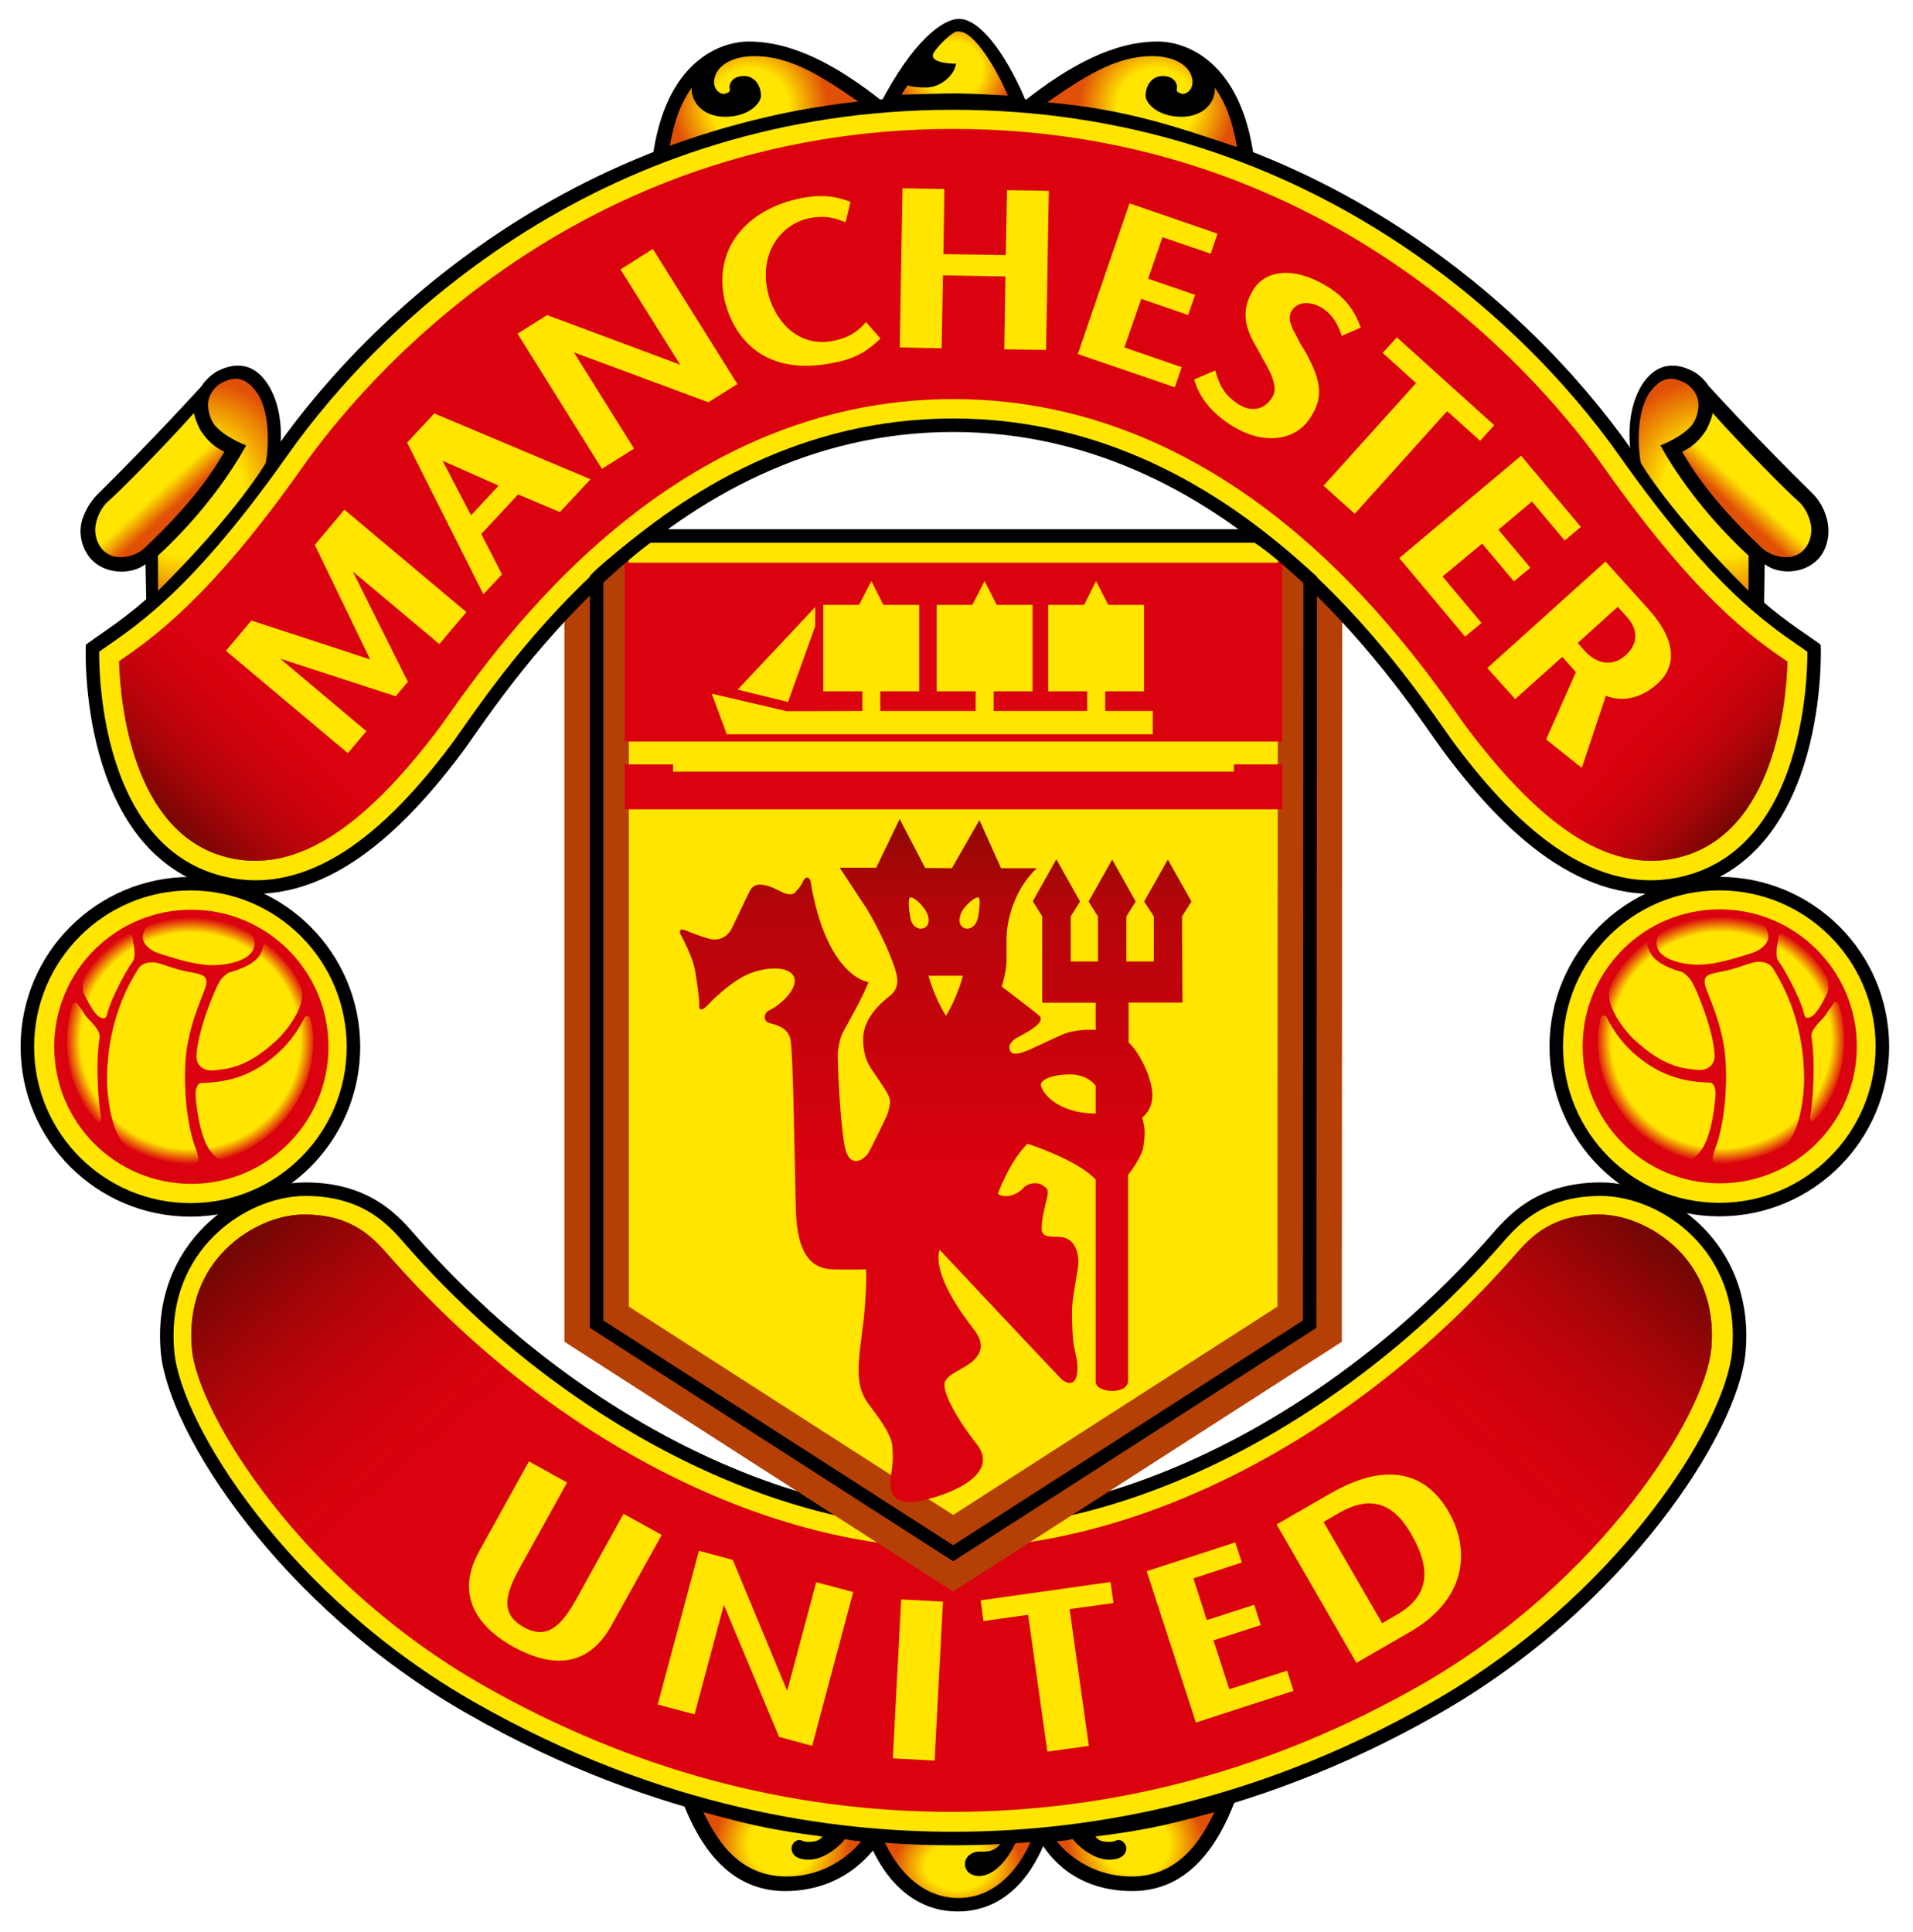 <svg width="297" height="300" viewBox="0 0 297 300" fill="none" xmlns="http://www.w3.org/2000/svg">
<path d="M162.625 284.885C161.452 288.332 157.717 296.785 148.675 296.785C138.391 296.785 134.824 285.658 134.652 285.189L134.347 284.136C134.347 284.136 143.204 284.872 148.083 284.872C152.949 284.872 161.288 284.391 162.637 284.136L162.625 284.885H162.625Z" fill="black"/>
<path d="M189.61 279.399L191.721 279.666C189.203 286.244 184.682 293.615 175.821 293.615C167.178 293.615 162.917 288.613 161.131 285.269L159.622 284.347C159.622 284.347 174.509 283.866 189.61 279.399" fill="black"/>
<path d="M108.052 279.399L105.942 279.666C108.447 286.244 112.989 293.615 121.878 293.615C130.472 293.615 135.104 288.35 137.012 285.269L138.037 284.347C138.037 284.347 123.174 283.866 108.052 279.399" fill="black"/>
<path d="M155.89 285.586C154.488 287.594 153.546 287.491 151.888 287.491C151.028 287.491 149.794 288.182 149.806 289.457C149.843 290.461 150.662 291.275 152.007 291.275C155.068 291.275 157.408 287.034 158.029 285.228C158.029 285.228 159.823 285.154 160.345 285.101C160.345 285.101 157.137 294.694 148.786 294.694C140.423 294.694 137.013 285.216 137.013 285.216C137.013 285.216 144.064 285.644 148.083 285.644C152.114 285.644 154.681 285.607 155.89 285.586" fill="url(#paint0_radial_121_1466)"/>
<path d="M109.188 281.358C114.622 282.798 118.505 284.016 127.658 285.126C127.658 285.126 127.366 286.052 125.375 285.978C124.614 285.929 124.511 285.739 124.248 285.694C123.66 285.587 122.808 286.184 122.895 287.175C122.985 287.874 123.569 288.742 125.602 288.742C127.634 288.742 129.999 287.089 131.196 285.542C131.196 285.542 132.41 285.826 133.673 285.887C133.673 285.887 129.76 291.35 122.076 291.35C113.639 291.35 110.496 283.777 109.188 281.358" fill="url(#paint1_radial_121_1466)"/>
<path d="M147.98 236.396C177.121 236.396 209.405 218.51 232.072 192.725C234.54 189.936 238.674 184.638 248.518 184.638C258.379 184.638 271.485 193.626 269.95 209.982C268.807 221.895 251.78 248.774 222.627 265.307C193.481 281.905 166.631 285.456 147.98 285.456C129.312 285.456 102.487 281.905 73.325 265.307C44.176 248.774 27.153 221.895 26.018 209.982C24.483 193.626 37.594 184.638 47.434 184.638C57.302 184.638 61.453 189.936 63.913 192.725C86.546 218.51 118.847 236.396 147.98 236.396V236.396Z" fill="#FFE500" stroke="black" stroke-width="2.098" stroke-miterlimit="3.863"/>
<path d="M147.733 240.361C118.411 240.361 85.045 223.059 60.47 195.07C57.969 192.227 54.785 188.57 47.207 188.57C42.781 188.57 37.762 190.94 34.434 194.605C31.929 197.328 29.119 202.129 29.794 209.488C30.769 219.542 46.701 245.561 75.098 261.72C97.986 274.739 122.426 281.317 147.733 281.317C173.065 281.317 197.504 274.739 220.393 261.72C248.781 245.561 264.738 219.542 265.676 209.488C266.379 202.129 263.549 197.328 261.077 194.605C257.733 190.94 252.702 188.57 248.296 188.57C240.686 188.57 237.506 192.227 235.027 195.07C210.467 223.059 177.059 240.361 147.733 240.361V240.361Z" fill="#DA020E"/>
<path d="M273.87 94.398L273.973 87.602C276.067 89.202 280.004 89.227 282.308 86.771C283.357 85.652 283.953 83.92 283.867 82.139C283.768 80.127 282.855 78.038 281.353 76.565C272.846 68.251 265.289 59.95 265.289 59.95C264.508 58.716 263.286 57.823 262.578 57.519C261.538 57.021 257.835 55.33 255.013 59.617C252.467 63.5 252.846 68.975 253.335 70.975L261.311 81.847C264.043 85.311 271.74 92.678 273.87 94.398Z" fill="black"/>
<path d="M103.379 23.926C113.42 20.553 122.602 17.764 134.976 16.669L136.852 15.616C129.945 10.166 123.084 6.447 116.251 6.447C111.96 6.447 103.231 9.364 101.285 24.765L103.379 23.926V23.926Z" fill="black"/>
<path d="M192.601 23.926C182.555 20.553 173.382 17.764 161.02 16.669L159.12 15.616C166.055 10.166 172.9 6.447 179.741 6.447C184.036 6.447 192.728 9.364 194.715 24.765L192.601 23.926V23.926Z" fill="black"/>
<path d="M136.634 16.159C141.686 6.447 146.306 2.934 148.889 2.934C152.081 2.934 155.841 8.01 158.795 14.58L159.416 16.069L156.82 15.867C155.117 15.546 150.267 15.485 148.416 15.485C146.515 15.485 142.418 15.485 139.95 15.715L136.634 16.159V16.159Z" fill="black"/>
<path d="M96.802 235.036L89.487 248.258C87.278 252.231 85.004 254.753 81.272 252.614C77.599 250.537 78.451 247.525 80.705 243.42L88.04 230.182L82.124 226.899L74.374 240.89C70.108 248.591 75.476 253.367 79.681 255.683C84.169 258.167 90.701 260.014 94.93 252.371L102.734 238.319L96.802 235.036V235.036ZM190.857 262.275L188.393 254.69L195.731 252.32L194.715 249.165L187.368 251.547L185.278 245.064L192.79 242.6L191.778 239.477L178.026 243.949L185.669 267.446L200.828 262.53L199.828 259.396L190.857 262.275V262.275ZM206.567 231.867L198.195 236.692L210.59 258.186L218.928 253.365C227.546 248.396 228.365 240.868 224.971 234.829C220.886 227.663 214.144 227.498 206.567 231.867M219.216 238.408C222.355 243.908 221.717 247.919 216.884 250.687L214.58 252.028L205.481 236.306L207.957 234.87C213.762 231.534 217.057 234.504 219.216 238.408M152.25 248.479L152.698 251.7L159.617 250.721L162.608 271.964L169.042 271.072L166.059 249.841L172.876 248.895L172.407 245.629L152.25 248.479V248.479ZM146.392 248.68L139.913 248.327L138.617 273.009L145.1 273.354L146.392 248.68V248.68ZM126.72 245.663L122.208 262.529L113.762 242.187L108.509 240.776L102.108 264.656L107.83 266.174L112.38 249.168L120.953 269.683L126.091 271.069L132.467 247.181L126.72 245.663V245.663Z" fill="#FFE500"/>
<path d="M92.626 89.827V205.594L147.98 241.161L203.329 205.594L203.411 90.004C201.638 88.441 197.956 85.014 195.073 83.221H100.631C98.241 84.899 93.453 88.939 92.626 89.827H92.626Z" fill="#FFE500"/>
<g filter="url(#filter0_f_121_1466)">
<path d="M92.626 42.804L92.626 89.827V205.594L147.98 241.161L203.329 205.594L203.411 42.981" stroke="#B54005" stroke-width="10" stroke-miterlimit="3.863"/>
</g>
<path d="M170.103 172.887V168.584C170.103 168.584 168.96 166.816 166.125 166.816C163.299 166.816 161.608 167.667 161.608 168.379C161.608 169.543 164.138 172.887 170.103 172.887M147.782 134.799L152.061 127.328L155.413 134.799H160.967C157.626 137.934 156.261 142.677 156.261 145.84V149.287C156.261 150.752 155.524 153.175 155.524 153.175C155.524 153.175 160.346 156.848 161.086 157.486C161.395 157.728 161.732 157.877 161.51 158.514C161.127 159.588 157.853 161.065 157.519 161.344C156.779 162.003 156.586 162.397 156.779 163.047C157.013 163.673 157.626 163.788 158.881 163.344C160.148 162.936 162.773 161.558 164.973 160.616C167.166 159.662 170.103 159.905 170.103 159.905V155.688H161.81V142.29L160.346 139.929L164.003 133.413L167.68 139.97L166.232 142.29V149.287H170.457V142.29L169.001 139.97L172.67 133.462L176.323 139.97L174.879 142.29V149.287H179.133V142.29L177.627 139.97L181.309 133.462L184.978 139.97L183.514 142.29L183.584 155.668H175.225V161.854C177.121 163.636 178.911 167.667 178.911 170.041C178.911 172.472 177.327 173.5 177.327 173.5C177.857 175.409 177.755 176.203 177.528 177.931C177.327 179.687 175.134 182.427 175.134 182.427V214.403C175.134 216.575 170.103 216.361 170.103 214.505V183.147C167.256 180.033 159.506 177.585 159.506 177.585C156.664 180.428 154.915 185.364 154.915 185.364C156.15 186.228 158.071 185.364 158.795 184.525C159.506 183.686 160.967 183.468 161.81 183.998C162.637 184.525 162.843 184.727 162.559 185.961C162.234 187.261 161.715 189.338 161.715 190.79C161.715 192.279 163.39 191.946 164.64 192.057C167.166 192.279 167.581 195.101 167.372 196.677C167.166 198.26 166.426 201.621 166.426 203.711C166.426 205.78 166.537 207.87 166.742 209.055C166.96 210.198 167.372 211.461 167.256 212.938C167.129 214.925 165.907 215.242 164.64 213.966C163.39 212.712 145.878 194.044 145.878 194.044C144.714 197.841 149.559 204.316 151.123 206.315C152.698 208.314 152.595 209.783 151.217 211.153C149.868 212.506 147.239 213.23 146.725 214.505C146.19 215.739 147.98 219.54 151.662 224.255C155.331 228.961 147.449 232.12 142.747 233.062C138.012 233.992 138.012 230.742 138.341 228.961C138.654 227.196 138.654 226.122 138.539 224.572C138.436 222.992 136.988 220.803 134.977 218.183C132.99 215.55 132.99 213.156 133.816 207.055C134.652 200.971 134.454 197.088 134.454 197.088C134.454 197.088 132.356 197.174 129.312 197.088C126.284 196.973 123.771 195.216 123.557 187.869C123.347 180.543 123.174 163.047 122.677 161.213C122.191 159.399 120.229 159.065 119.402 158.823C118.542 158.609 118.501 157.371 119.332 156.926C121.521 155.861 124.145 153.175 123.174 151.504C122.191 149.83 118.337 150.176 115.758 151.439C113.17 152.689 110.443 155.437 109.739 156.186C109.06 156.926 108.472 156.926 108.546 156.128C108.633 155.273 108.069 151.27 107.736 149.884C107.366 148.485 106.115 145.84 105.691 145.141C105.276 144.437 105.691 144.166 106.399 144.437C107.078 144.717 108.633 145.363 110.093 145.749C111.566 146.194 112.968 145.47 113.639 144.096C114.338 142.677 115.704 139.686 116.403 138.349C117.09 137.029 118.201 137.325 119.114 137.526C120.019 137.74 120.858 138.3 121.694 138.633C122.524 138.978 123.22 138.913 123.516 138.489C123.8 138.086 124.145 137.934 124.647 136.889C125.137 135.844 125.745 136.342 125.824 136.757C128.325 151.797 134.841 152.488 134.841 152.488C133.862 154.993 131.566 158.987 131.023 159.995C130.435 160.937 130.217 162.278 130.073 163.319C129.962 164.356 130.435 174.29 131.13 177.931C131.838 181.575 134.063 180.156 134.787 179.041C135.458 177.931 137.642 173.307 137.642 173.307C137.642 173.307 138.181 172.048 138.181 171.003C138.181 169.95 136.371 167.667 135.956 166.955C135.524 166.231 133.997 164.845 133.997 161.344C133.997 157.856 137.14 155.437 138.272 154.52C139.391 153.602 139.391 152.331 139.238 151.566C138.749 148.868 135.882 143.191 134.503 141.015C133.092 138.847 130.369 134.729 130.369 134.729H136.03L139.674 127.16L143.64 134.762L147.782 134.799L147.782 134.799ZM146.865 157.728C148.712 154.676 149.485 151.504 149.485 151.504H144.146C144.146 151.504 145.002 154.75 146.865 157.728ZM141.303 142.339C141.517 143.902 142.681 144.499 143.566 144.042C144.446 143.557 144.294 142.29 143.64 141.278C143.015 140.287 141.715 139.18 141.316 139.344C140.908 139.513 141.163 141.418 141.303 142.339M151.888 139.344C151.505 139.18 150.135 140.287 149.485 141.278C148.86 142.29 148.7 143.557 149.588 144.042C150.456 144.499 151.575 143.89 151.855 142.339C152.007 141.418 152.307 139.513 151.888 139.344" fill="url(#paint2_linear_121_1466)"/>
<path d="M96.969 118.688V125.656H199.094V118.688H191.562V119.812H104.5V118.688H96.969Z" fill="#DA020E"/>
<path d="M96.974 87.371H199.08V115.138H96.974V87.371V87.371Z" fill="#DA020E"/>
<path d="M114.519 107.077L122.339 108.998L126.56 97.237V94.259L114.519 107.077ZM178.968 114.01V110.388H171.588V107.343H177.619V93.916H172.061L170.161 90.222L168.306 93.916H162.731V107.343H168.787V110.388H154.27V107.343H160.309V93.916H154.743L152.863 90.222L150.962 93.916H145.413V107.343H151.481V110.388H136.663V107.343H142.714V93.916H137.14L135.277 90.222L133.364 93.916H127.811V107.343H133.882V110.388L122.158 110.424L110.496 107.701L112.833 114.01H178.968V114.01Z" fill="#FFE500"/>
<path d="M103.959 22.832C113.816 19.533 121.266 16.962 133.405 15.884C127.811 12.001 122.845 8.714 117.136 8.714C114.133 8.714 111.566 9.861 110.973 11.959C110.422 13.868 111.928 14.699 112.462 14.572C113.022 14.428 113.421 14.263 113.285 13.745C113.141 13.197 113.565 11.807 115.474 11.807C117.415 11.807 118.148 13.605 118.148 14.839C118.148 16.073 116.189 18.134 112.59 18.134C109.06 18.134 107.25 15.781 107.386 13.605C105.683 16.098 104.692 18.619 103.959 22.832" fill="url(#paint3_radial_121_1466)"/>
<path d="M35.278 81.845L43.283 70.973C43.744 68.974 44.11 63.502 41.551 59.619C38.754 55.328 35.068 57.023 33.986 57.521C33.303 57.825 32.061 58.714 31.296 59.952C31.296 59.952 23.599 68.427 15.129 76.765C13.932 77.954 12.616 80.126 12.504 82.137C12.402 83.923 13.121 85.716 14.158 86.835C16.474 89.303 20.522 89.205 22.591 87.6L22.735 94.396C24.866 92.681 32.55 85.309 35.278 81.845Z" fill="black"/>
<path d="M147.98 66.023C193.559 66.023 219.492 108.805 225.152 116.317C235.206 129.735 247.514 140.628 261.776 137.029C282.727 131.669 281.637 100.635 281.637 100.635C276.581 96.995 267.967 92.412 252.261 70.149C236.88 48.326 202.074 15.997 147.98 15.997C93.873 15.997 59.075 48.326 43.731 70.149C28.009 92.412 19.366 96.995 14.359 100.635C14.359 100.635 13.228 131.669 34.196 137.029C48.449 140.628 60.749 129.735 70.82 116.317C76.459 108.805 102.408 66.023 147.98 66.023V66.023Z" fill="#FFE500" stroke="black" stroke-width="2.098" stroke-miterlimit="3.863"/>
<path d="M147.979 61.961C191.922 61.961 218.056 99.235 227.507 112.685C240.015 129.38 250.603 135.682 260.776 133.095C275.479 129.351 277.305 109.116 277.502 102.991V102.748L277.338 102.621C272.155 99.029 263.483 93.077 248.954 72.48C240.286 60.18 207.381 20.018 147.979 20.018C88.599 20.018 55.664 60.18 47.001 72.48C32.591 92.945 23.529 99.186 18.674 102.518L18.469 102.686L18.494 102.9C18.691 109.038 20.521 129.38 35.187 133.095C45.372 135.682 55.981 129.38 68.456 112.685C77.899 99.235 104.058 61.961 147.979 61.961" fill="#DA020E"/>
<path d="M124.108 30.823C116.045 32.531 110.735 38.475 112.475 46.534C113.487 50.886 117.37 58.895 129.654 56.283C133.064 55.633 134.907 54.276 136.692 52.568L134.454 49.997C133.611 50.935 132.352 52.301 129.526 52.889C123.582 54.144 120.048 49.335 119.168 45.184C117.86 39.034 121.443 34.797 125.49 33.921C128.382 33.283 130.135 34.069 131.245 34.501H131.282L132.035 31.35C130.085 30.568 127.745 30.05 124.108 30.823M191.54 66.277C196.151 69.053 201.182 68.58 203.535 64.685C205.246 61.961 205.263 59.699 203.206 55.647C202.675 54.499 201.98 53.676 201.515 52.632C200.606 50.937 199.767 49.55 200.548 48.238C201.412 46.815 203.412 46.7 205.222 47.806C207.118 48.954 207.904 50.85 208.303 52.146L211.277 50.863C210.364 48.419 209.01 46.227 205.917 44.396C200.631 41.212 196.332 42.051 194.543 45.034C192.728 48.033 193.243 50.53 194.608 53.088C194.608 53.088 195.456 54.54 195.945 55.532C197.142 57.531 198.537 60.053 197.558 61.628C196.373 63.615 194.333 64.047 192.346 62.813C189.799 61.209 189.203 59.341 188.672 57.519L185.402 58.917C186.122 61.427 187.812 64.026 191.539 66.277M156.335 29.526L156.15 39.597L146.466 39.457L146.61 29.349L140.119 29.23L139.687 53.941L146.19 54.081L146.396 42.752L156.096 42.929L155.911 54.237L162.407 54.336L162.83 29.625L156.335 29.526V29.526ZM249.333 107.993C249.378 108.055 253.142 109.915 257.325 106.159C260.822 103.016 259.65 98.709 255.997 94.665L249.263 87.182L230.903 103.728L235.243 108.541L242.553 101.983L244.663 104.365L240.036 114.806L245.577 119.232L249.333 107.993V107.993ZM252.611 95.821C254.331 97.73 254.359 99.996 252.36 101.757C250.414 103.551 247.93 103.139 246.042 101.066L244.943 99.836L251.159 94.221L252.611 95.821V95.821ZM223.959 89.508L230.109 84.403L235.042 90.273L237.592 88.147L232.631 82.252L237.835 77.871L242.915 83.922L245.437 81.82L236.156 70.758L217.238 86.645L227.456 98.842L230.006 96.724L223.959 89.508V89.508ZM216.867 52.376L214.662 54.795L219.846 59.48L205.481 75.417L210.327 79.773L224.671 63.833L229.788 68.44L231.985 66.021L216.867 52.376V52.376ZM174.567 53.943L177.183 46.406L184.46 48.916L185.542 45.781L178.252 43.276L180.47 36.822L187.969 39.393L189.022 36.275L175.36 31.573L167.331 54.975L182.387 60.13L183.456 57.011L174.567 53.943V53.943ZM96.329 41.836L105.609 56.629L84.946 48.915L80.347 51.803L93.449 72.795L98.439 69.652L89.097 54.707L109.974 62.458L114.482 59.632L101.356 38.652L96.329 41.836ZM67.426 64.189L63.201 68.722L75.044 92.273L77.936 89.18L74.719 82.914L80.438 76.764L86.921 79.512L91.684 74.412L67.426 64.189V64.189ZM77.414 75.403L73.123 80.01L68.714 71.536L77.414 75.403V75.403ZM53.468 79.133L48.869 84.609L57.463 102.38L39.033 96.345L35.068 101.043L54.003 116.942L56.879 113.528L43.497 102.265L61.432 108.106L63.321 105.868L54.768 88.731L68.208 99.998L72.403 95.033L53.468 79.133Z" fill="#FFE500"/>
<path d="M24.541 91.725L24.52 86.275C33.821 77.735 38.206 69.154 38.206 69.154C38.206 69.154 34.788 67.866 33.258 65.92C32.501 64.838 32.209 63.362 32.336 62.37C32.632 60.511 34.08 59.569 34.574 59.355C35.643 58.894 37.63 57.849 39.843 60.894C42.201 64.189 41.579 70.441 41.254 71.881C41.254 71.881 36.919 79.43 24.541 91.725" fill="url(#paint4_radial_121_1466)"/>
<path d="M34.833 70.148C33.578 72.337 30.415 77.618 22.414 85.118C21.085 86.364 17.769 87.421 15.889 85.311C15.186 84.492 14.721 83.345 14.791 82.012C14.882 80.469 15.807 78.676 16.737 77.886C18.349 76.524 25.223 69.585 30.11 64.126C30.246 65.121 31.102 66.787 31.102 66.787C31.776 67.717 32.599 69.054 34.833 70.148" fill="url(#paint5_linear_121_1466)"/>
<path d="M147.733 240.361C118.411 240.361 85.045 223.059 60.47 195.07C57.969 192.227 54.785 188.57 47.207 188.57C42.781 188.57 37.762 190.94 34.434 194.605C31.929 197.328 29.119 202.129 29.794 209.488C30.769 219.542 46.701 245.561 75.098 261.72C97.986 274.739 122.426 281.317 147.733 281.317" fill="url(#paint6_linear_121_1466)"/>
<path d="M147.733 240.361C177.055 240.361 210.421 223.059 234.996 195.07C237.497 192.227 240.681 188.57 248.259 188.57C252.685 188.57 257.704 190.94 261.032 194.605C263.537 197.328 266.346 202.129 265.672 209.488C264.697 219.542 248.765 245.561 220.368 261.72C197.479 274.739 173.04 281.317 147.733 281.317" fill="url(#paint7_linear_121_1466)"/>
<path d="M227.507 112.685C240.015 129.38 250.604 135.682 260.777 133.095C275.479 129.351 277.305 109.116 277.503 102.991V102.748L277.338 102.621C272.155 99.029 263.483 93.077 248.954 72.48" fill="url(#paint8_linear_121_1466)"/>
<path d="M68.493 112.685C55.985 129.38 45.397 135.682 35.224 133.095C20.521 129.351 18.695 109.116 18.498 102.991V102.748L18.662 102.621C23.845 99.029 32.517 93.077 47.046 72.48" fill="url(#paint9_linear_121_1466)"/>
<path d="M192.041 22.832C182.185 19.533 174.735 16.962 162.595 15.884C168.19 12.001 173.155 8.714 178.865 8.714C181.868 8.714 184.435 9.861 185.027 11.959C185.578 13.868 184.073 14.699 183.538 14.572C182.978 14.428 182.579 14.263 182.715 13.745C182.859 13.197 182.435 11.807 180.527 11.807C178.585 11.807 177.853 13.605 177.853 14.839C177.853 16.073 179.811 18.134 183.41 18.134C186.94 18.134 188.75 15.781 188.614 13.605C190.317 16.098 191.309 18.619 192.041 22.832" fill="url(#paint10_radial_121_1466)"/>
<path d="M148.442 9.894C148.133 11.778 145.966 13.584 143.773 13.584C141.576 13.584 140.918 13.23 140.918 13.23C140.585 13.748 140.293 14.147 139.947 14.707C141.938 14.629 146.558 14.501 148.409 14.501C150.256 14.501 155.378 14.769 156.48 14.847C154.699 10.671 151.264 4.892 148.89 4.892C148.808 4.892 148.705 4.884 148.578 4.884C148.022 4.884 146.099 6.552 145.068 8.016C143.714 9.94 148.442 9.894 148.442 9.894V9.894Z" fill="url(#paint11_radial_121_1466)"/>
<path d="M271.459 91.725L271.48 86.275C262.179 77.735 257.794 69.154 257.794 69.154C257.794 69.154 261.212 67.866 262.742 65.92C263.499 64.838 263.791 63.362 263.664 62.37C263.368 60.511 261.92 59.569 261.426 59.355C260.357 58.894 258.37 57.849 256.157 60.894C253.799 64.189 254.421 70.441 254.745 71.881C254.745 71.881 259.081 79.43 271.459 91.725" fill="url(#paint12_radial_121_1466)"/>
<path d="M261.167 70.148C262.422 72.337 265.585 77.618 273.586 85.118C274.915 86.364 278.231 87.421 280.11 85.311C280.814 84.492 281.279 83.345 281.209 82.012C281.118 80.469 280.193 78.676 279.263 77.886C277.651 76.524 270.777 69.585 265.89 64.126C265.754 65.121 264.898 66.787 264.898 66.787C264.223 67.717 263.401 69.054 261.167 70.148" fill="url(#paint13_linear_121_1466)"/>
<path d="M92.626 89.827V205.594L147.98 241.161L203.329 205.594L203.411 90.004C201.638 88.441 197.956 85.014 195.073 83.221H100.631C98.241 84.899 93.453 88.939 92.626 89.827H92.626Z" stroke="black" stroke-width="2.098" stroke-miterlimit="3.863"/>
<path d="M188.562 281.358C183.128 282.798 179.245 284.016 170.092 285.126C170.092 285.126 170.384 286.052 172.375 285.978C173.136 285.929 173.239 285.739 173.502 285.694C174.09 285.587 174.942 286.184 174.855 287.175C174.765 287.874 174.181 288.742 172.149 288.742C170.116 288.742 167.751 287.089 166.554 285.542C166.554 285.542 165.341 285.826 164.078 285.887C164.078 285.887 167.99 291.35 175.674 291.35C184.111 291.35 187.254 283.777 188.562 281.358" fill="url(#paint14_radial_121_1466)"/>
<path d="M4.248 162.527C4.248 148.561 15.581 137.203 29.564 137.203C43.55 137.203 54.875 148.561 54.875 162.527C54.875 176.518 43.55 187.851 29.564 187.851C15.581 187.851 4.248 176.518 4.248 162.527Z" fill="#FFE500" stroke="black" stroke-width="2.098" stroke-miterlimit="3.863"/>
<path d="M10.043 161.585C10.043 150.997 18.782 142.385 29.563 142.385C40.348 142.385 49.08 150.997 49.08 161.585C49.08 172.193 40.348 180.785 29.563 180.785C18.782 180.785 10.043 172.193 10.043 161.585Z" fill="url(#paint15_radial_121_1466)"/>
<path d="M34.94 179.932C33.829 180.285 33.348 179.508 32.842 178.948C30.872 176.682 30.366 170.647 30.366 169.849C30.366 169.047 30.662 168.166 31.225 168.146C35.977 168.055 39.37 166.677 42.484 164.09C45.594 161.548 46.944 158.631 47.219 158.113C47.491 157.537 48.137 157.64 48.256 158.438C48.388 159.104 48.639 160.301 48.639 161.597C48.639 170.293 42.776 177.398 34.94 179.932M29.925 180.717C29.79 180.717 29.637 180.734 29.51 180.734C26.009 180.734 22.155 179.397 19.872 178.097C17.506 176.809 16.618 170.738 16.618 167.669C16.618 157.677 20.715 151.728 21.381 150.56C22.031 149.375 23.496 149.252 24.569 149.54C25.68 149.861 26.075 150.054 27.354 150.433C28.021 150.651 29.374 150.926 30.39 151.107C31.406 151.35 32.501 151.564 31.842 153.46C31.192 155.361 28.979 159.927 28.757 165.34C28.543 170.24 29.193 175.106 30.3 178.097C31.028 180.03 31.028 180.754 29.925 180.717M15.462 157.907C14.528 157.413 13.405 155.003 13.027 154.299C12.771 153.793 12.771 152.345 13.137 151.728C14.701 148.993 16.918 146.459 19.773 145.138C20.122 144.986 20.612 144.957 20.612 145.796C20.612 146.245 20.855 146.944 20.863 147.388C20.863 147.837 21.052 148.754 20.485 149.478C19.888 150.206 17.334 154.735 16.679 157.274C16.573 157.841 16.4 158.438 15.462 157.907M14.935 173.942C12.286 171.326 10.398 166.587 10.398 161.597C10.398 159.659 10.686 157.804 11.2 156.044C11.2 156.044 11.673 155.254 12.084 155.924C12.401 156.418 12.837 156.916 13.191 157.574C13.586 158.232 15.634 159.791 15.462 161.062C14.746 165.731 15.388 171.935 15.61 172.98C15.807 174.012 15.524 174.452 14.935 173.942M23.298 143.509C25.261 142.859 27.354 142.493 29.51 142.493C32.788 142.493 35.972 143.09 38.63 144.784C39.313 145.229 39.506 145.747 39.506 146.516C39.506 149.022 35.59 149.861 32.998 149.861C30.39 149.861 27.182 148.828 24.911 148.108C22.648 147.401 22.155 146.093 22.155 145.496C22.155 144.924 22.595 143.74 23.298 143.509M40.979 146.294C41.328 146.578 42.254 147.327 42.254 147.327C44.081 148.993 45.73 150.893 46.689 153.172C47.886 156.044 44.171 160.392 43.081 161.395C38.161 166.015 35.08 165.929 33.336 166.18C31.591 166.435 30.46 165.34 30.505 164.028C30.616 160.186 33.352 153.563 34.138 152.317C34.64 151.514 35.512 151.017 35.512 151.017C37.338 150.511 39.111 149.75 40.029 148.705C40.925 147.643 40.979 146.294 40.979 146.294M29.699 141.247C17.938 141.247 8.415 150.774 8.415 162.527C8.415 174.288 17.938 183.811 29.699 183.811C41.452 183.811 50.996 174.288 50.996 162.527C50.996 150.774 41.452 141.247 29.699 141.247" fill="#DA020E"/>
<path d="M241.615 162.478C241.615 148.512 252.948 137.195 266.931 137.195C280.921 137.195 292.246 148.512 292.246 162.478C292.246 176.468 280.921 187.806 266.931 187.806C252.948 187.806 241.615 176.468 241.615 162.478Z" fill="#FFE500" stroke="black" stroke-width="2.098" stroke-miterlimit="3.863"/>
<path d="M281.756 173.855C281.201 174.402 280.888 173.924 281.123 172.9C281.316 171.884 281.962 165.66 281.242 160.991C281.065 159.724 283.126 158.169 283.504 157.503C283.883 156.849 284.315 156.339 284.619 155.861C285.043 155.17 285.491 155.944 285.491 155.944C286.034 157.725 286.298 159.588 286.298 161.518C286.298 166.524 284.385 171.246 281.756 173.855M280.041 157.207C279.383 154.677 276.811 150.127 276.231 149.403C275.647 148.704 275.832 147.774 275.841 147.325C275.841 146.881 276.096 146.17 276.096 145.709C276.096 144.907 276.581 144.923 276.927 145.075C279.798 146.396 282.003 148.893 283.583 151.653C283.932 152.282 283.94 153.722 283.681 154.212C283.311 154.919 282.196 157.33 281.242 157.84C280.288 158.362 280.148 157.754 280.041 157.207M276.844 178.026C274.557 179.305 270.703 180.654 267.185 180.654H266.778C265.696 180.683 265.672 179.93 266.412 178.005C267.486 175.039 268.156 170.152 267.934 165.265C267.712 159.827 265.528 155.31 264.849 153.397C264.191 151.501 265.289 151.27 266.318 151.057C267.338 150.855 268.687 150.559 269.357 150.345C270.616 149.962 271.024 149.769 272.134 149.452C273.216 149.173 274.672 149.312 275.335 150.468C275.985 151.653 280.09 157.638 280.09 167.606C280.09 170.658 279.193 176.722 276.844 178.026ZM261.776 179.852C253.919 177.306 248.069 170.206 248.069 161.518C248.069 160.238 248.32 159.054 248.423 158.362C248.575 157.564 249.176 157.433 249.476 158.021C249.752 158.556 251.117 161.468 254.211 164.019C257.346 166.586 260.706 167.988 265.487 168.087C266.067 168.116 266.338 168.968 266.338 169.786C266.338 170.597 265.849 176.619 263.886 178.869C263.364 179.445 262.862 180.235 261.776 179.852M250.036 153.105C250.969 150.826 252.627 148.893 254.454 147.264C254.454 147.264 255.359 146.499 255.708 146.231C255.708 146.231 255.782 147.593 256.692 148.613C257.597 149.641 259.353 150.448 261.18 150.929C261.18 150.929 262.039 151.451 262.553 152.254C263.364 153.463 266.079 160.078 266.198 163.949C266.231 165.265 265.112 166.359 263.364 166.108C261.611 165.874 258.539 165.927 253.623 161.333C252.537 160.325 248.822 155.985 250.036 153.105M258.065 144.713C260.76 143.01 263.903 142.414 267.185 142.414C269.358 142.414 271.423 142.784 273.401 143.434C274.129 143.66 274.557 144.833 274.557 145.421C274.557 146.001 274.076 147.325 271.797 148.037C269.526 148.736 266.33 149.781 263.726 149.781C261.105 149.781 257.202 148.93 257.202 146.437C257.202 145.684 257.391 145.137 258.065 144.713M266.984 141.192C255.235 141.192 245.708 150.723 245.708 162.447C245.708 174.237 255.235 183.731 266.984 183.731C278.753 183.731 288.28 174.237 288.28 162.447C288.28 150.723 278.753 141.192 266.984 141.192Z" fill="#DA020E"/>
<path d="M247.7 161.492C247.7 150.903 256.438 142.292 267.219 142.292C278.004 142.292 286.736 150.903 286.736 161.492C286.736 172.099 278.004 180.692 267.219 180.692C256.438 180.692 247.7 172.099 247.7 161.492Z" fill="url(#paint16_radial_121_1466)"/>
<defs>
<filter id="filter0_f_121_1466" x="81.443" y="36.622" width="133.151" height="216.665" filterUnits="userSpaceOnUse" color-interpolation-filters="sRGB">
<feFlood flood-opacity="0" result="BackgroundImageFix"/>
<feBlend mode="normal" in="SourceGraphic" in2="BackgroundImageFix" result="shape"/>
<feGaussianBlur stdDeviation="3.091" result="effect1_foregroundBlur_121_1466"/>
</filter>
<radialGradient id="paint0_radial_121_1466" cx="0" cy="0" r="1" gradientUnits="userSpaceOnUse" gradientTransform="translate(148.679 289.772) scale(9.92 7.374)">
<stop stop-color="#FFE500"/>
<stop offset="0.5" stop-color="#FFE500"/>
<stop offset="1" stop-color="#E15007"/>
</radialGradient>
<radialGradient id="paint1_radial_121_1466" cx="0" cy="0" r="1" gradientUnits="userSpaceOnUse" gradientTransform="translate(121.43 286.354) scale(10.489 9.431)">
<stop stop-color="#FFE500"/>
<stop offset="0.5" stop-color="#FFE500"/>
<stop offset="1" stop-color="#E15007"/>
</radialGradient>
<linearGradient id="paint2_linear_121_1466" x1="145.124" y1="126.806" x2="145.124" y2="181.873" gradientUnits="userSpaceOnUse">
<stop stop-color="#8F0904"/>
<stop offset="0.25" stop-color="#B40509"/>
<stop offset="1" stop-color="#DA020E"/>
</linearGradient>
<radialGradient id="paint3_radial_121_1466" cx="0" cy="0" r="1" gradientUnits="userSpaceOnUse" gradientTransform="translate(116.473 16.391) scale(11.992 11.418)">
<stop stop-color="#FFE500"/>
<stop offset="0.5" stop-color="#FFE500"/>
<stop offset="1" stop-color="#E15007"/>
</radialGradient>
<radialGradient id="paint4_radial_121_1466" cx="0" cy="0" r="1" gradientUnits="userSpaceOnUse" gradientTransform="translate(29.299 77.264) rotate(-60.273) scale(18.713 16.461)">
<stop stop-color="#FFE500"/>
<stop offset="0.5" stop-color="#FFE500"/>
<stop offset="1" stop-color="#E15007"/>
</radialGradient>
<linearGradient id="paint5_linear_121_1466" x1="26.784" y1="69.82" x2="31.333" y2="74.82" gradientUnits="userSpaceOnUse">
<stop stop-color="#FFE500"/>
<stop offset="0.5" stop-color="#FFE500"/>
<stop offset="1" stop-color="#E15007"/>
</linearGradient>
<linearGradient id="paint6_linear_121_1466" x1="37.117" y1="193.932" x2="68.537" y2="229.994" gradientUnits="userSpaceOnUse">
<stop stop-color="#740703"/>
<stop offset="1" stop-color="#DA020E" stop-opacity="0"/>
</linearGradient>
<linearGradient id="paint7_linear_121_1466" x1="258.349" y1="193.932" x2="226.929" y2="229.994" gradientUnits="userSpaceOnUse">
<stop stop-color="#740703"/>
<stop offset="1" stop-color="#DA020E" stop-opacity="0"/>
</linearGradient>
<linearGradient id="paint8_linear_121_1466" x1="270.007" y1="127.567" x2="253.003" y2="111.567" gradientUnits="userSpaceOnUse">
<stop stop-color="#740703"/>
<stop offset="1" stop-color="#DA020E" stop-opacity="0"/>
</linearGradient>
<linearGradient id="paint9_linear_121_1466" x1="25.993" y1="127.567" x2="43.998" y2="108.567" gradientUnits="userSpaceOnUse">
<stop stop-color="#740703"/>
<stop offset="1" stop-color="#DA020E" stop-opacity="0"/>
</linearGradient>
<radialGradient id="paint10_radial_121_1466" cx="0" cy="0" r="1" gradientUnits="userSpaceOnUse" gradientTransform="translate(179.528 16.391) rotate(180) scale(11.992 11.418)">
<stop stop-color="#FFE500"/>
<stop offset="0.5" stop-color="#FFE500"/>
<stop offset="1" stop-color="#E15007"/>
</radialGradient>
<radialGradient id="paint11_radial_121_1466" cx="0" cy="0" r="1" gradientUnits="userSpaceOnUse" gradientTransform="translate(148 10.838) scale(9.06 8.66)">
<stop stop-color="#FFE500"/>
<stop offset="0.5" stop-color="#FFE500"/>
<stop offset="1" stop-color="#E15007"/>
</radialGradient>
<radialGradient id="paint12_radial_121_1466" cx="0" cy="0" r="1" gradientUnits="userSpaceOnUse" gradientTransform="translate(266.701 77.264) rotate(-119.727) scale(18.713 16.461)">
<stop stop-color="#FFE500"/>
<stop offset="0.5" stop-color="#FFE500"/>
<stop offset="1" stop-color="#E15007"/>
</radialGradient>
<linearGradient id="paint13_linear_121_1466" x1="269.216" y1="69.82" x2="264.667" y2="74.82" gradientUnits="userSpaceOnUse">
<stop stop-color="#FFE500"/>
<stop offset="0.5" stop-color="#FFE500"/>
<stop offset="1" stop-color="#E15007"/>
</linearGradient>
<radialGradient id="paint14_radial_121_1466" cx="0" cy="0" r="1" gradientUnits="userSpaceOnUse" gradientTransform="translate(176.32 286.354) rotate(180) scale(10.489 9.431)">
<stop stop-color="#FFE500"/>
<stop offset="0.5" stop-color="#FFE500"/>
<stop offset="1" stop-color="#E15007"/>
</radialGradient>
<radialGradient id="paint15_radial_121_1466" cx="0" cy="0" r="1" gradientUnits="userSpaceOnUse" gradientTransform="translate(29.562 161.585) scale(19.518 19.2)">
<stop stop-color="#DA030E" stop-opacity="0"/>
<stop offset="0.875" stop-color="#DA020E" stop-opacity="0"/>
<stop offset="1" stop-color="#DA020E"/>
</radialGradient>
<radialGradient id="paint16_radial_121_1466" cx="0" cy="0" r="1" gradientUnits="userSpaceOnUse" gradientTransform="translate(267.218 161.492) scale(19.518 19.2)">
<stop stop-color="#DA030E" stop-opacity="0"/>
<stop offset="0.875" stop-color="#DA020E" stop-opacity="0"/>
<stop offset="1" stop-color="#DA020E"/>
</radialGradient>
</defs>
</svg>
